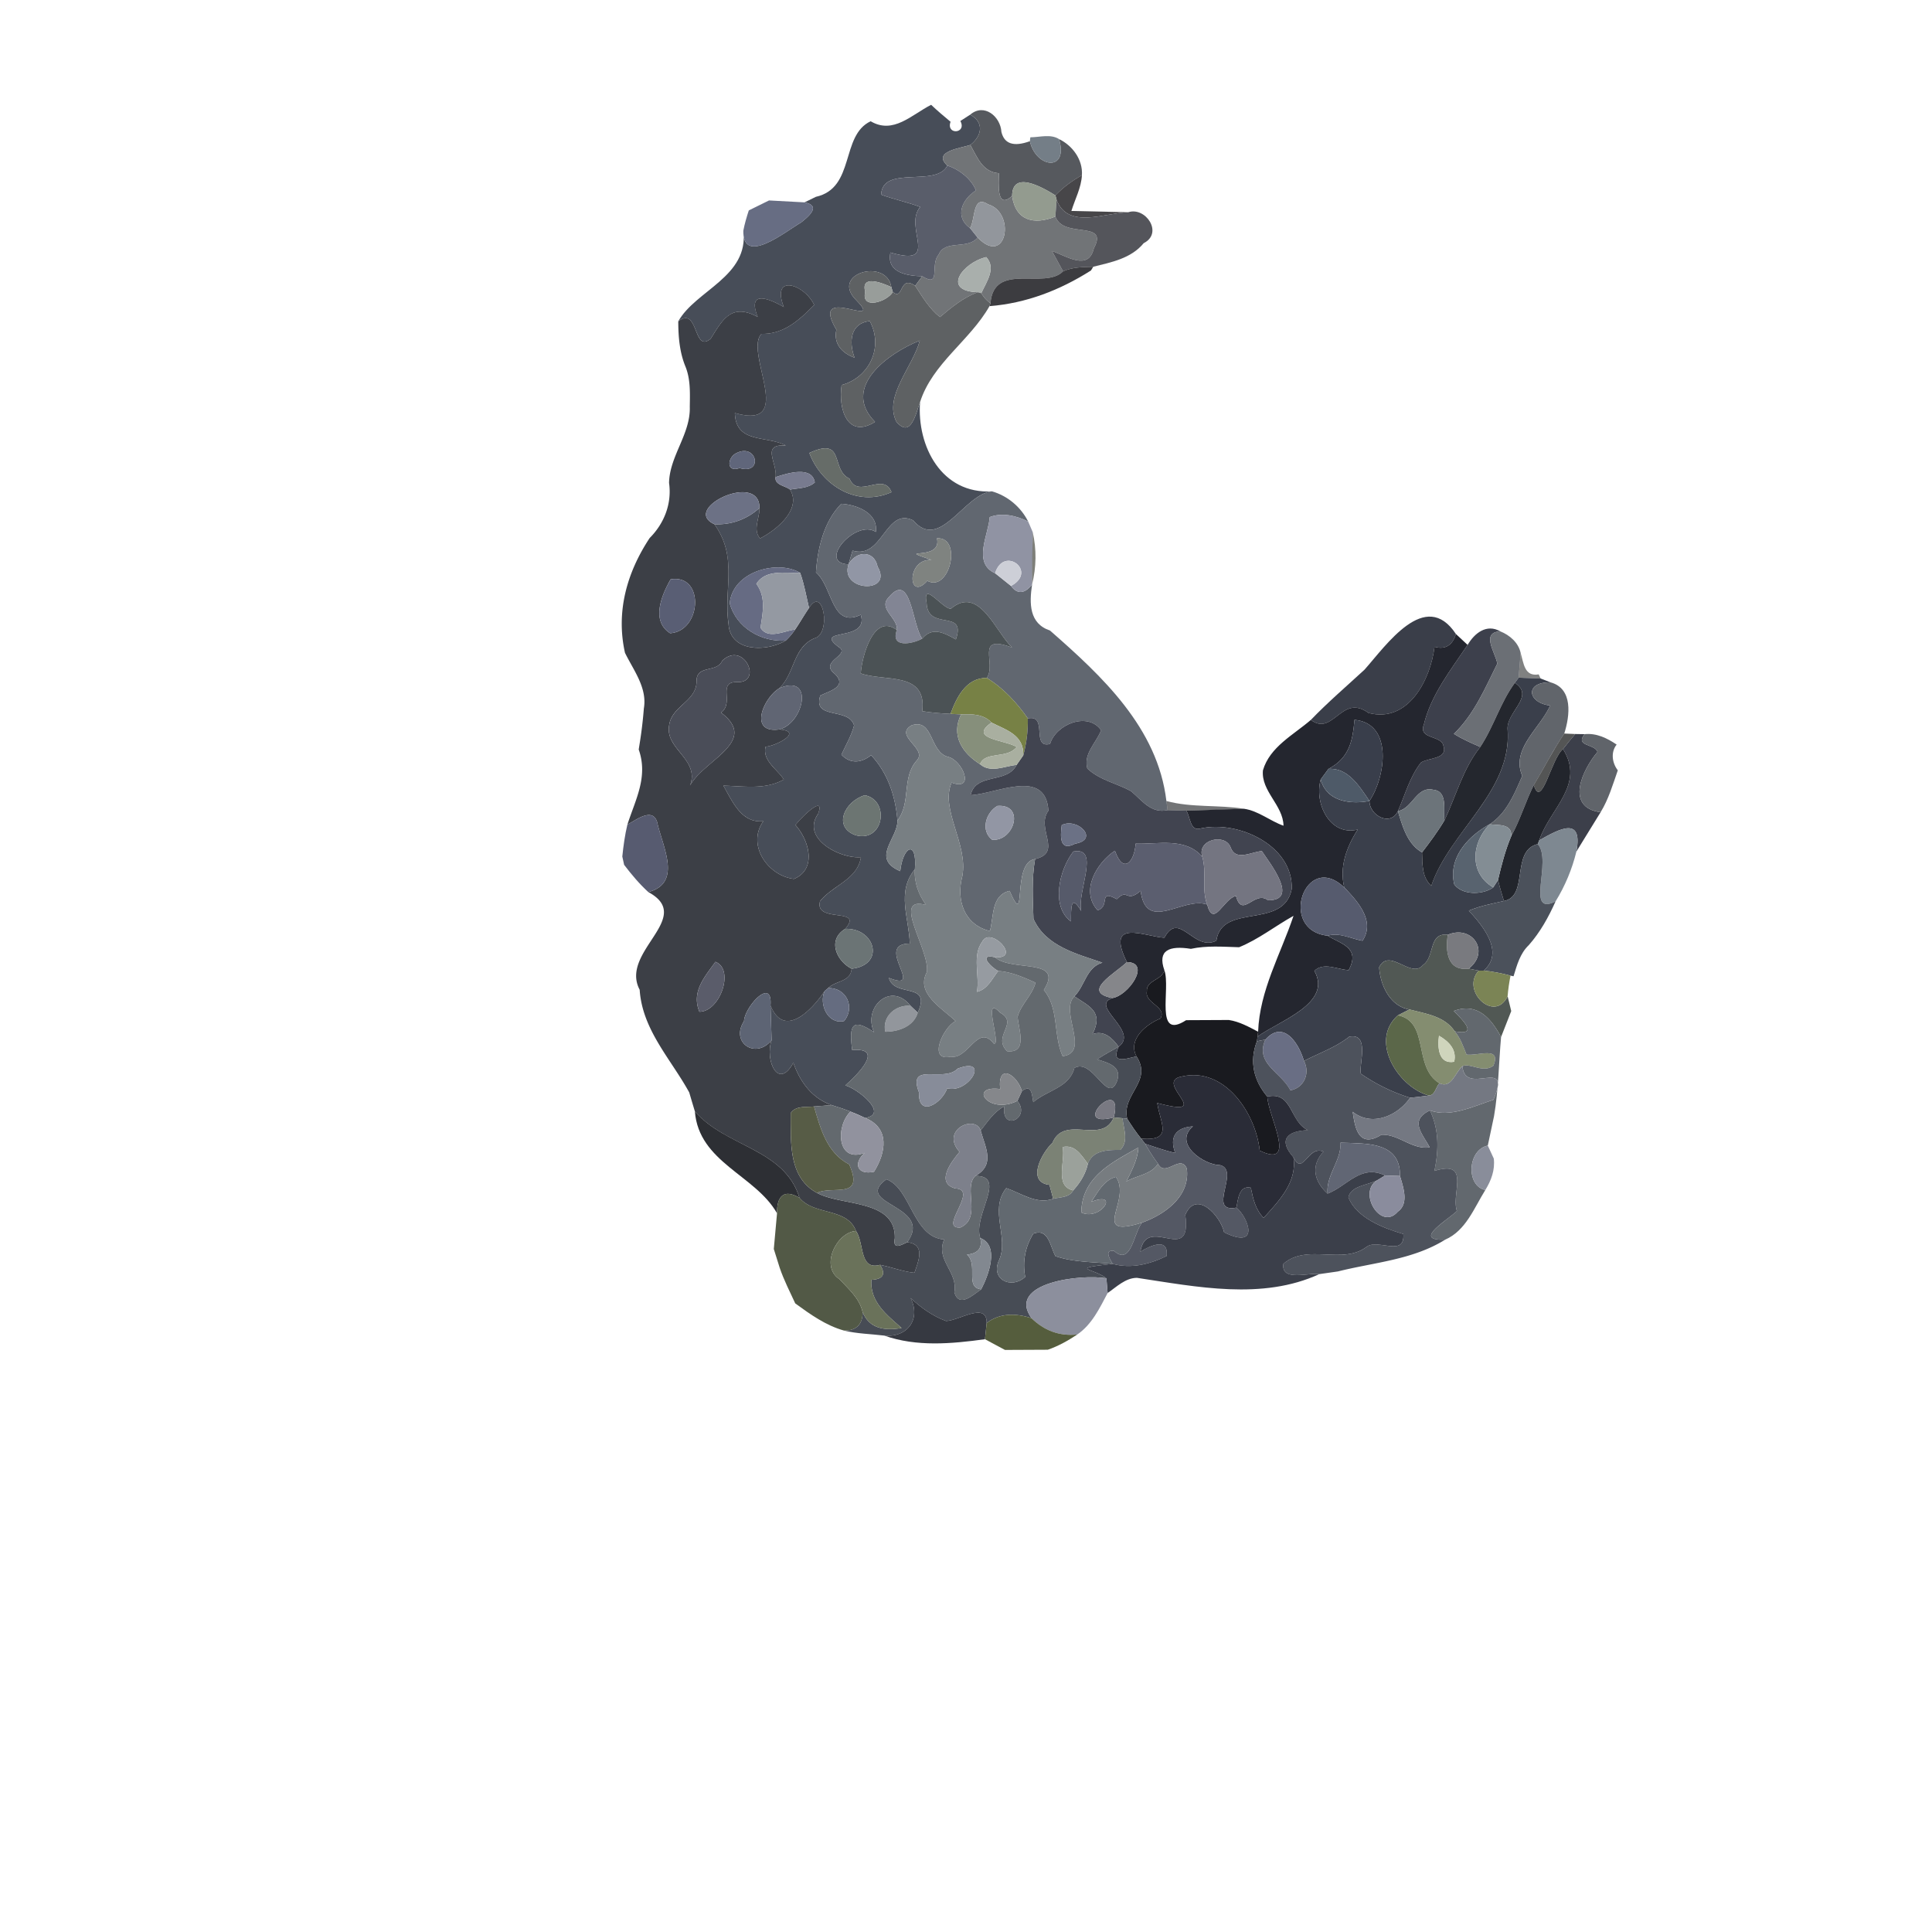 <svg xmlns="http://www.w3.org/2000/svg" width="512" height="512" viewBox="0 0 384 384" xmlns:v="https://vecta.io/nano"><path fill="#474d58" d="M173.05 24.1c4.49 2.65 8.11-1.27 12.02-3.27 1.24 1.18 2.54 2.28 3.86 3.37-.95 2.69 3.3 2.38 1.95-.15l1.95-1.26c2.87 1.52 2.31 4.27.03 6.02-1.98.66-7.6 1.28-4.57 4.1-2.18 4.42-12.9-.19-13.16 5.78 2.55.94 5.23 1.48 7.77 2.44-3.44 4.05 4.23 12.07-5.92 9.06-.84 4.06 3.41 4.63 6.32 4.72l-1.4 1.89c-3.27-2.26-2.23 3.06-4.45 1.24l-.29-.98c-.95-5.91-12.39-2.66-6.9 2.68 5.74 5.91-9.57-3.64-4.02 5.8-.62 2.77 1.1 4.65 3.61 5.55-1.13-3.03-.93-6.86 3.03-7.27 2.8 5.27-.16 11.23-5.6 12.71-.72 4.79 1.18 10.76 6.64 7.32-6.81-6.87 2.67-13.7 8.9-16.16-1.37 5.2-7.22 11.08-4.65 16.14 2.9 3.39 3.87-1.7 4.7-3.92-.66 8.78 4.29 18.34 14.3 17.75-5.51.47-10.35 12.07-15.67 5.77-5.5-2.7-6.06 7.83-12.05 6.01l-.8 2.73c-6.37-.24 1.52-9.12 5.43-6.44.5-3.78-3.78-5.41-6.86-5.6-3.46 3.45-4.74 8.93-5.04 13.63 3.38 2.91 3.03 11.21 8.91 8.43 1.75 5.63-10.12 2.36-4.06 6.65 1.5 1.55-4.29 2.73-1.03 5.16 2.44 2.48-1.13 3.35-2.96 4.24-1.59 4.91 5.6 2.25 6.72 5.93-.53 2.06-1.65 3.9-2.52 5.83 1.81 1.9 3.97 1.63 5.9.1 3.36 3.58 4.84 8.2 5.24 12.99.07 3.59-5.38 7.53.55 10.06.53-4.99 3.39-6.36 2.91-.38-3.7 4.54-1.16 9.66-1.01 14.77-7.27.05 3.35 9.79-4.16 6.82 1.09 4.03 8.59.68 5.74 6.92l-1.43-1.36c-3.85-4.94-9.57.25-7.25 5.25-4.51-3.07-4.98-1.2-4.35 3.54 6.57-.58 1 4.94-1.36 7.02 2.43.65 8.75 5.69 3.95 6.47-.96-.47-1.94-.89-2.93-1.27-1.23-.49-2.48-.89-3.74-1.28-3.92-1.37-6.29-4.62-7.62-8.43-3.05 5.64-5.69-.65-4.32-4.47l-.22-6.91c2.72 6.77 8.34.8 10.77-2.87-1.2 2.61.64 6.74 3.87 5.96 2.26-2.73.43-6.67-3.18-6.54 1.52-1.52 4.49-1.2 4.67-3.85 6.75-.74 4.67-8.15-1.27-7.92 3.81-4.42-6.19-1.02-5.01-5.49 2.46-3.15 7.44-4.28 8.13-8.76-4.08.37-12-3.69-8.5-8.63 1.46-4.07-3.49.85-4.52 2.24 2.7 2.99 4.34 8.75-.28 10.71-5.2-.59-9.46-6.75-6.1-11.47-4.34.43-6.11-3.86-7.94-7.06 4.01.07 8.33.88 12.01-1.23-1.31-2.07-4.3-3.74-3.63-6.51 2.16-.17 7.61-3.06 2.74-3.44 4.94-1.29 6.94-11.21-.03-8.17 3.12-2.91 2.7-8.09 6.99-9.94 3.44-.8 1.79-10.66-1.06-6.04-.55-2.34-.95-4.71-1.76-6.97-4.39-2.65-13.44-.35-14 6.06 1.3 4.84 6.27 7.72 11.13 7.4-3.75 2.23-10.92 2.36-11.36-3.18-1.03-7.14 1.93-13.32-2.82-19.95 3.34.18 6.49-.98 8.96-3.22.06 2-1.39 4.31.12 6.04 3.26-1.65 8.32-5.8 5.96-9.7 1.67-.32 3.57-.22 4.92-1.42-.53-3.32-5.31-1.89-7.79-1.06.35-2.88-2.99-6.63 2.04-6.27-3.83-2.07-9.94-.3-10.14-6.47 12.36 3.53 1.76-12.08 5.29-15.73 4.5.09 7.51-2.77 10.48-5.74-1.92-4.17-8.63-6.3-6.04.4-3.24-1.87-7.25-3.28-5.2 1.97-5.32-2.9-7.07.75-9.33 4.32-3.54 3.01-2.34-6.57-6.45-3.44 3.46-6.19 14.06-8.86 12.94-18.06-.19 7.2 8.52.1 11.47-1.59 1.58-1.26 4.04-3.33.69-4l2.25-1.1c7.88-1.75 4.85-12.19 10.89-15.02m-12.19 65.93c2.41 6.42 9.48 10.87 16.33 7.79-1.59-4.16-6.64 1.48-8.34-2.68-3.85-1.77-.75-8.45-7.99-5.11m11.03 68.03c-4.02 1.2-6.42 6.3-1.83 7.95 5.62 1.53 6.87-6.95 1.83-7.95z"/><path fill="#56595e" d="M192.83 22.79c2.76-2.36 6.03.35 6.21 3.44.57 2.38 2.45 2.99 5.65 1.84 1.22 5.37 7.75 6.16 5.8-.43 2.69 1.3 4.75 4.1 4.55 7.17-1.92 1.12-3.74 2.4-5.26 4.03-2.77-1.73-8.58-4.98-8.61.1-3.16 2.86-2.66-2.44-2.63-4.51-3.24-.2-4.3-3.17-5.68-5.62 2.28-1.75 2.84-4.5-.03-6.02z"/><path fill="#6f7982" opacity=".96" d="M204.79 27.29c1.87-.01 3.99-.71 5.7.35 1.95 6.59-4.58 5.8-5.8.43l.1-.78z"/><path fill="#717477" d="M188.29 32.91c-3.03-2.82 2.59-3.44 4.57-4.1 1.38 2.45 2.44 5.42 5.68 5.62-.03 2.07-.53 7.37 2.63 4.51.66 4.93 4.39 5.83 8.59 4.1 1.61 4.51 10.71.61 7.65 6.32-1.05 4.6-5.53 1.48-8.32.53l2.2 4.04c-3.63 3.74-13.76-2.01-14.43 6.36-.75-.55-1.36-1.23-1.82-2.02.99-2.2 3.04-4.95.98-7.17-4.67 1.1-8.96 6.77-1.69 6.98-2.86 1.05-5.21 3.01-7.51 4.94-2.1-1.66-3.48-4-4.92-6.22l1.4-1.89c3.85 2.38 1.49-2.32 3.25-4.27 1.25-3.11 5.75-.93 7.76-3.43 5.73 5.93 7.68-4.95 2.06-6.6-3.1-2.01-2.48 2.94-3.56 4.73-3.17-2.26-1.59-5.76 1.17-7.48-.89-2.28-3.33-4.2-5.69-4.95z"/><path fill="#595d6a" d="M188.29 32.91c2.36.75 4.8 2.67 5.69 4.95-2.76 1.72-4.34 5.22-1.17 7.48l1.5 1.87c-2.01 2.5-6.51.32-7.76 3.43-1.76 1.95.6 6.65-3.25 4.27-2.91-.09-7.16-.66-6.32-4.72 10.15 3.01 2.48-5.01 5.92-9.06-2.54-.96-5.22-1.5-7.77-2.44.26-5.97 10.98-1.36 13.16-5.78z"/><path fill="#333236" opacity=".9" d="M209.78 38.84c1.52-1.63 3.34-2.91 5.26-4.03-.13 2.52-1.37 4.75-2.09 7.12l11.31.25c-4.69.12-11.98 3.47-14.25-2.43l-.23-.91z"/><path fill="#939b8f" d="M201.17 38.94c.03-5.08 5.84-1.83 8.61-.1l.23.91-.25 3.29c-4.2 1.73-7.93.83-8.59-4.1z"/><path fill="#646a81" opacity=".98" d="M148.83 41.82l4.02-1.98 7.06.38c3.35.67.89 2.74-.69 4-2.95 1.69-11.66 8.79-11.47 1.59.26-1.35.65-2.68 1.08-3.99z"/><path d="M192.81 45.34c1.08-1.79.46-6.74 3.56-4.73 5.62 1.65 3.67 12.53-2.06 6.6l-1.5-1.87zm-16.86 159.73c-.66-3.05 2.1-5.43 5.03-5.15l1.43 1.36c-.8 2.75-3.86 3.8-6.46 3.79z" fill="#92969c"/><path fill="#515258" opacity=".98" d="M210.01 39.75c2.27 5.9 9.56 2.55 14.25 2.43 3.47-1.12 7 4.16 3.06 6.15-2.5 3.05-6.43 3.79-10.03 4.69-2.03.06-4.12.05-6 .91l-2.2-4.04c2.79.95 7.27 4.07 8.32-.53 3.06-5.71-6.04-1.81-7.65-6.32l.25-3.29z"/><path fill="#a9afac" d="M194.33 58.08c-7.27-.21-2.98-5.88 1.69-6.98 2.06 2.22.01 4.97-.98 7.17l-.71-.19z"/><path fill="#2f2f33" opacity=".93" d="M211.29 53.93c1.88-.86 3.97-.85 6-.91l-.45.74c-6.18 3.92-12.85 6.51-20.17 7.09l.19-.56c.67-8.37 10.8-2.62 14.43-6.36z"/><path fill="#5e6163" d="M170.26 59.74c-5.49-5.34 5.95-8.59 6.9-2.68-1.73-.79-6.14-2.58-5.19.94-.91 3.65 4.34 2.01 5.48.04 2.22 1.82 1.18-3.5 4.45-1.24 1.44 2.22 2.82 4.56 4.92 6.22 2.3-1.93 4.65-3.89 7.51-4.94l.71.19c.46.79 1.07 1.47 1.82 2.02l-.19.56c-3.91 6.88-11.34 11.37-13.8 19.06-.83 2.22-1.8 7.31-4.7 3.92-2.57-5.06 3.28-10.94 4.65-16.14-6.23 2.46-15.71 9.29-8.9 16.16-5.46 3.44-7.36-2.53-6.64-7.32 5.44-1.48 8.4-7.44 5.6-12.71-3.96.41-4.16 4.24-3.03 7.27-2.51-.9-4.23-2.78-3.61-5.55-5.55-9.44 9.76.11 4.02-5.8z"/><path fill="#3c3f46" d="M155.79 61.02c-2.59-6.7 4.12-4.57 6.04-.4-2.97 2.97-5.98 5.83-10.48 5.74-3.53 3.65 7.07 19.26-5.29 15.73.2 6.17 6.31 4.4 10.14 6.47-5.03-.36-1.69 3.39-2.04 6.27-.27 1.57 1.95 1.72 2.87 2.48 2.36 3.9-2.7 8.05-5.96 9.7-1.51-1.73-.06-4.04-.12-6.04.09-7.35-15.7.11-8.96 3.22 4.75 6.63 1.79 12.81 2.82 19.95.44 5.54 7.61 5.41 11.36 3.18a12.66 12.66 0 0 0 1.87-2.2c.97-1.4 1.79-2.89 2.76-4.29 2.85-4.62 4.5 5.24 1.06 6.04-4.29 1.85-3.87 7.03-6.99 9.94-3.16 1.93-6.15 9.02.03 8.17 4.87.38-.58 3.27-2.74 3.44-.67 2.77 2.32 4.44 3.63 6.51-3.68 2.11-8 1.3-12.01 1.23 1.83 3.2 3.6 7.49 7.94 7.06-3.36 4.72.9 10.88 6.1 11.47 4.62-1.96 2.98-7.72.28-10.71 1.03-1.39 5.98-6.31 4.52-2.24-3.5 4.94 4.42 9 8.5 8.63-.69 4.48-5.67 5.61-8.13 8.76-1.18 4.47 8.82 1.07 5.01 5.49-3.59 2.14-1.8 6.35 1.27 7.92-.18 2.65-3.15 2.33-4.67 3.85l-.69.58c-2.43 3.67-8.05 9.64-10.77 2.87.45-5.85-5.14.26-5.26 3.12-2.78 4.27 2.33 7.66 5.48 3.79-1.37 3.82 1.27 10.11 4.32 4.47 1.33 3.81 3.7 7.06 7.62 8.43l-3.5.27c-1.6.22-3.59-.23-4.64 1.32.05 5.62-.54 12.79 5.24 15.86 4.77 2.65 15.69 1.21 15.45 9.04-.42 2.29 1.14 1.39 2.47.76 3.65.43 2.27 3.63 1.44 6.07-2.34-.22-4.54-1.13-6.85-1.57-4.17 1.16-3.1-4.36-4.78-6.73-1.7-4.67-8.34-3.06-11.22-6.59-3.03-9.84-14.68-10.07-20.8-17.19l-.62-2.06-.5-1.7c-3.62-6.61-9.33-12.43-9.85-20.41-4.04-7.61 11.07-14.35 1.71-19.42 6.86-1.79 2.79-9.09 1.75-13.95-.97-2.94-4.21-.33-5.9.54 1.61-5.01 4.16-9.47 2.25-14.92l.13-.83a85.99 85.99 0 0 0 .89-7.32c.71-4.12-2.05-7.58-3.75-11.07-1.84-8.22.42-16.03 4.91-22.82 2.87-2.87 4.44-6.81 3.85-10.95.1-5.35 4.3-9.72 4.12-15.13.04-2.73.17-5.53-.9-8.09-1.14-2.82-1.38-5.87-1.39-8.89 4.11-3.13 2.91 6.45 6.45 3.44 2.26-3.57 4.01-7.22 9.33-4.32-2.05-5.25 1.96-3.84 5.2-1.97m-9.58 29.12c-1.69.99-1.81 3.82.78 2.89 4.81 1.4 3.46-5.19-.78-2.89m-12.92 25.01c-1.81 3.18-3.93 8.25-.1 10.71 6.31-.41 6.88-11.84.1-10.71m10.27 16.16c-1.06 2.5-5.11.75-5.11 4.03.04 4.06-4.86 4.89-5.44 8.74-.95 4.83 6.13 6.78 4.14 12.06 2.75-5.11 13.81-8.74 6.16-14.5 2.74-1.96-.92-6.23 3.34-6.08 4.96.11 1.2-8.25-3.09-4.25m-1.37 59.86c-2.03 2.9-4.84 5.87-3.18 9.92 4.1.02 7.06-8.43 3.18-9.92z"/><path fill="#989d9a" d="M171.97 58c-.95-3.52 3.46-1.73 5.19-.94l.29.98c-1.14 1.97-6.39 3.61-5.48-.04z"/><path fill="#60667b" d="M146.21 90.14c4.24-2.3 5.59 4.29.78 2.89-2.59.93-2.47-1.9-.78-2.89z"/><path fill="#666c68" d="M160.86 90.03c7.24-3.34 4.14 3.34 7.99 5.11 1.7 4.16 6.75-1.48 8.34 2.68-6.85 3.08-13.92-1.37-16.33-7.79z"/><path fill="#787b8f" d="M154.16 94.83c2.48-.83 7.26-2.26 7.79 1.06-1.35 1.2-3.25 1.1-4.92 1.42-.92-.76-3.14-.91-2.87-2.48z"/><path fill="#6c7185" d="M141.99 104.19c-6.74-3.11 9.05-10.57 8.96-3.22-2.47 2.24-5.62 3.4-8.96 3.22z"/><path fill="#616770" d="M181.5 103.43c5.32 6.3 10.16-5.3 15.67-5.77 3.11.9 5.73 3.11 7.19 6-2.31-1.16-5.21-1.84-7.65-.88-.2 3.38-3.48 9.12 1.07 11.15l3.16 2.53c1.38 1.87 2.91 1.4 4.2-.31-.58 3.81-.58 7.79 3.55 9.17 10.34 9.06 21.41 19.33 23.14 33.89l.24 1.81c-3.3.74-5.1-1.95-7.28-3.78-2.85-1.56-6.25-2.18-8.68-4.5-.82-2.93 1.78-5.09 2.75-7.6-2.68-3.77-8.99-1.17-10.15 2.72-3.86 1.02-.31-5.95-4.42-5.06-2.21-3.16-4.86-6.05-8.17-8.06 2.06-2.78-2.53-8.86 5.05-6.03-3.33-3.18-6.59-12.47-12.19-7.71-1.7-.01-5.69-5.78-4.81-1.16.21 5.74 7.97 1.05 5.82 7.25-2.31-1.28-4.67-2.61-6.7-.15-2.04-2.81-2.19-13.53-6.63-8.24-2.25 2.29 1.9 4.15 1.6 6.52-4.61-3.47-6.94 5.24-7.18 8.62 4.64 1.71 13.21-.5 12.22 7.51 1.86.3 3.74.45 5.62.54l2.1.09c-2.04 4.18.18 7.65 3.77 9.91 2.09 1.83 4.88.37 7.27.14-1.91 3.84-8.12 1.46-9.15 6.02 5.15-.26 14.91-5.5 15.47 3.07-2.6 3.59 2.95 8.3-2.65 9.63-4.8.6-1.45 14.54-5.07 6.32-3.67.86-3.11 5.13-3.91 7.98-5.1-1.24-6.74-6.11-5.48-10.92 1.2-6.36-4.46-13.26-2.13-18.59 4.77 1.8 2.16-4.42-.68-5.1-3.73-.91-2.87-7.66-7.22-6.3-3.77 2.11 3.25 4.63.96 7.03-3.03 3.42-1.06 8.29-3.82 11.92-.4-4.79-1.88-9.41-5.24-12.99-1.93 1.53-4.09 1.8-5.9-.1.87-1.93 1.99-3.77 2.52-5.83-1.12-3.68-8.31-1.02-6.72-5.93 1.83-.89 5.4-1.76 2.96-4.24-3.26-2.43 2.53-3.61 1.03-5.16-6.06-4.29 5.81-1.02 4.06-6.65-5.88 2.78-5.53-5.52-8.91-8.43.3-4.7 1.58-10.18 5.04-13.63 3.08.19 7.36 1.82 6.86 5.6-3.91-2.68-11.8 6.2-5.43 6.44-1.82 5.42 8.96 5.94 5.78.46-.69-3.37-4.29-3.16-5.78-.46l.8-2.73c5.99 1.82 6.55-8.71 12.05-6.01m4.73 3.56c1.1 4.78-8.88 1.65-1.07 4.3-5.11-.3-4.69 8.48-.85 4.15 4.4 2.42 7.07-8.74 1.92-8.45m12.02 53.19c-2.33 1.32-3.4 4.94-1.04 6.74 4.37.34 6.59-7.15 1.04-6.74z"/><path fill="#9093a3" d="M196.71 102.78c2.44-.96 5.34-.28 7.65.88l.91 2.12-.13 10.37c-1.29 1.71-2.82 2.18-4.2.31 5.4-2.87-1.42-8.12-3.16-2.53-4.55-2.03-1.27-7.77-1.07-11.15z"/><path fill="#5d5e56" opacity=".79" d="M205.27 105.78c.77 3.46.72 6.92-.13 10.37-.03-3.46.06-6.92.13-10.37z"/><path fill="#7f8380" d="M186.23 106.99c5.15-.29 2.48 10.87-1.92 8.45-3.84 4.33-4.26-4.45.85-4.15-7.81-2.65 2.17.48 1.07-4.3z"/><path fill="#9196a5" d="M168.65 112.17c1.49-2.7 5.09-2.91 5.78.46 3.18 5.48-7.6 4.96-5.78-.46z"/><path fill="#cdcfd7" d="M197.78 113.93c1.74-5.59 8.56-.34 3.16 2.53l-3.16-2.53z"/><path fill="#666b83" d="M145.04 119.92c.56-6.41 9.61-8.71 14-6.06-3.1.1-6.81-.75-8.71 2.19 1.97 2.64 1.27 5.72.83 8.72 1.51 2.4 4.68.62 6.88.35a12.66 12.66 0 0 1-1.87 2.2c-4.86.32-9.83-2.56-11.13-7.4z"/><path fill="#9499a2" d="M150.33 116.05c1.9-2.94 5.61-2.09 8.71-2.19.81 2.26 1.21 4.63 1.76 6.97l-2.76 4.29c-2.2.27-5.37 2.05-6.88-.35.44-3 1.14-6.08-.83-8.72z"/><path fill="#595e74" d="M133.29 115.15c6.78-1.13 6.21 10.3-.1 10.71-3.83-2.46-1.71-7.53.1-10.71z"/><path fill="#828594" d="M176.66 118.7c4.44-5.29 4.59 5.43 6.63 8.24-1.96 1.08-6.38 1.93-5.03-1.72.3-2.37-3.85-4.23-1.6-6.52z"/><path fill="#4b5255" d="M184.17 119.84c-.88-4.62 3.11 1.15 4.81 1.16 5.6-4.76 8.86 4.53 12.19 7.71-7.58-2.83-2.99 3.25-5.05 6.03-4.1-.02-5.99 3.86-7.2 7.15-1.88-.09-3.76-.24-5.62-.54.99-8.01-7.58-5.8-12.22-7.51.24-3.38 2.57-12.09 7.18-8.62-1.35 3.65 3.07 2.8 5.03 1.72 2.03-2.46 4.39-1.13 6.7.15 2.15-6.2-5.61-1.51-5.82-7.25z"/><path fill="#353944" opacity=".97" d="M271.21 133.1c4.31-4.84 12.1-16.24 18.16-7.09-.62 2.16-2.06 3.19-4.25 2.54-.77 6.46-5.17 15.25-13.12 13.15-5.38-3.94-6.97 4.74-11.46 1.39 3.38-3.51 7.09-6.69 10.67-9.99z"/><path fill="#3d404c" d="M291.7 128.18c1.36-2.32 3.76-4.26 6.5-2.69-3.95.2-.97 4.21-.6 6.41-2.47 4.97-4.58 10.02-8.63 13.97 1.66 1.02 3.45 1.82 5.25 2.59-3.44 4.31-4.8 9.7-7.12 14.59-.24-2.02.69-5.79-2.19-6.07-3.39-.81-4.09 3.69-7.07 4.25 1.44-3.25 2.36-6.84 4.59-9.67 1.53-.99 5.38-.66 4.46-3.32-.35-2.14-5.02-1.25-3.89-4.22 1.42-5.91 5.36-10.87 8.7-15.84z"/><path fill="#24262f" d="M289.37 126.01l2.33 2.17c-3.34 4.97-7.28 9.93-8.7 15.84-1.13 2.97 3.54 2.08 3.89 4.22.92 2.66-2.93 2.33-4.46 3.32-2.23 2.83-3.15 6.42-4.59 9.67-1.48 3.11-5.67.85-5.65-2.04 3.16-4.64 4.81-15.39-2.97-16.12-.37 4.04-.93 7.53-5.18 9.76l-1.54 2.09c-1.34 4.74 1.82 11.34 7.36 9.96-2.3 3.64-3.65 7.41-2.68 11.51-7.73-7.42-13.25 8.49-3.31 9.59 2.43 1.55 6.66 2.29 4.19 6.84-2.25-.1-4.9-1.65-6.82.14 3.67 6.5-7.07 9.95-11.29 13.08l.11-.97c.3-8.23 4.48-15.41 7.04-23.04-3.64 2.02-6.95 4.67-10.82 6.24-3.23-.09-6.43-.36-9.58.32-4.29-.68-6.68.26-5.27 4.25-.49 2.03-3.64 1.95-3.48 4.2-.45 2.42 3.99 2.99 2.71 5.39-2.83 1.14-6.56 4.15-4.78 7.53-2.29.56-5.12 1.54-3.54-1.91 4.19-3.12-5.91-8.1-1.24-9.68 3.14-.44 7.8-7.06 2.88-7.15-4.43-8.91 3.8-5 7.45-4.84 2.94-5.55 5.85 2.86 10.33.59 1.12-7.64 13.37-2.09 14.98-10.28.3-8.61-10.56-13.66-18.04-12.04-2.19.71-2.08-2.24-2.91-3.52l11.46-.38c2.88.41 5.16 2.42 7.86 3.37-.08-4.11-4.49-6.85-4.09-11.01 1.36-4.66 6.06-7.03 9.52-10.02 4.49 3.35 6.08-5.33 11.46-1.39 7.95 2.1 12.35-6.69 13.12-13.15 2.19.65 3.63-.38 4.25-2.54z"/><path fill="#6b6f75" d="M297.6 131.9c-.37-2.2-3.35-6.21.6-6.41 1.86.74 3.61 2.24 4.04 4.29l-.4 4.92-.75 1.02c-2.88 3.9-4.19 8.72-6.87 12.74-1.8-.77-3.59-1.57-5.25-2.59 4.05-3.95 6.16-9 8.63-13.97z"/><path fill="#2c2e2d" opacity=".6" d="M302.24 129.78c.62 2.04.73 4.75 3.59 4.26l.38.82-4.37-.16.4-4.92z"/><path fill="#4a4d58" d="M143.56 131.31c4.29-4 8.05 4.36 3.09 4.25-4.26-.15-.6 4.12-3.34 6.08 7.65 5.76-3.41 9.39-6.16 14.5 1.99-5.28-5.09-7.23-4.14-12.06.58-3.85 5.48-4.68 5.44-8.74 0-3.28 4.05-1.53 5.11-4.03z"/><path fill="#778145" d="M188.92 141.89c1.21-3.29 3.1-7.17 7.2-7.15 3.31 2.01 5.96 4.9 8.17 8.06.04 2.5-.26 4.94-.9 7.32.15-4.06-3.43-5.04-6.32-6.5-1.58-1.71-3.9-1.7-6.05-1.64l-2.1-.09z"/><path fill="#3a3f4b" d="M301.09 135.72l.75-1.02 4.37.16 1.97.76c-5.13-.09-4.65 4.05-.08 4.61-1.96 4.5-7.84 8.61-5.54 13.98-1.52 3.51-3.12 7.45-6.48 9.62-4.23 2.32-8.31 6.65-7.03 11.95 1.68 2.26 5.82 2.03 7.74.6l.95-1.47c.34 1.4.75 2.79 1.18 4.17-2.35.55-4.75.97-6.98 1.93 2.82 3.02 7.14 8.28 2.95 11.91h-.98l-2-.39c4.39-3.41.64-8.8-4.15-6.73-3.9-.5-2.51 4.37-4.94 6.02-2.31 2.82-6.71-3.57-8.7.43.18 3.46 2.15 7.78 6 8.39l-2.27 1.16c-5.74 5.06.02 14.25 6.14 15.95-1.24.17-2.48.32-3.72.44a35.65 35.65 0 0 1-9.78-4.77c-.47-1.72 1.88-8.2-2.33-7.36-2.7 2.13-5.96 3.24-8.99 4.82-1-3.46-4.04-8.28-7.65-4.26a85.02 85.02 0 0 0-1.7.35l.13-.93c4.22-3.13 14.96-6.58 11.29-13.08 1.92-1.79 4.57-.24 6.82-.14 2.47-4.55-1.76-5.29-4.19-6.84 2.42-.7 4.61.6 6.94 1 2.6-3.93-.99-7.85-3.63-10.59-.97-4.1.38-7.87 2.68-11.51-5.54 1.38-8.7-5.22-7.36-9.96 1.15 4.38 5.9 5.01 9.69 4.27-.02 2.89 4.17 5.15 5.65 2.04.94 3.03 1.85 6.5 4.8 8.19.06 2.31-.02 4.97 1.84 6.65 3.65-10.85 15.94-18.64 15.18-30.87-.48-3.62 5.59-6.75 1.43-9.48z"/><path fill="#606573" d="M154.87 136.81c6.97-3.04 4.97 6.88.03 8.17-6.18.85-3.19-6.24-.03-8.17z"/><path fill="#24272e" d="M294.22 148.46c2.68-4.02 3.99-8.84 6.87-12.74 4.16 2.73-1.91 5.86-1.43 9.48.76 12.23-11.53 20.02-15.18 30.87-1.86-1.68-1.78-4.34-1.84-6.65 1.58-2.05 3.13-4.14 4.46-6.37 2.32-4.89 3.68-10.28 7.12-14.59z"/><path fill="#5e6268" opacity=".98" d="M308.1 140.23c-4.57-.56-5.05-4.7.08-4.61 4.51 1.23 3.86 6.62 2.73 10.18-2.23 3.29-4.01 6.84-6.06 10.24-1.64 3.3-2.68 6.87-4.46 10.11.04-2.54-2.55-2.06-4.31-2.32 3.36-2.17 4.96-6.11 6.48-9.62-2.3-5.37 3.58-9.48 5.54-13.98z"/><path fill="#868f7b" d="M191.02 141.98c2.15-.06 4.47-.07 6.05 1.64-4.72 3.27 2.68 3.42 5.01 4.85-1.95 2.45-6.28.77-7.29 3.42-3.59-2.26-5.81-5.73-3.77-9.91z"/><path fill="#414450" d="M204.29 142.8c4.11-.89.56 6.08 4.42 5.06 1.16-3.89 7.47-6.49 10.15-2.72-.97 2.51-3.57 4.67-2.75 7.6 2.43 2.32 5.83 2.94 8.68 4.5 2.18 1.83 3.98 4.52 7.28 3.78l3.72.11c.83 1.28.72 4.23 2.91 3.52 7.48-1.62 18.34 3.43 18.04 12.04-1.61 8.19-13.86 2.64-14.98 10.28-4.48 2.27-7.39-6.14-10.33-.59-3.65-.16-11.88-4.07-7.45 4.84-2.21 2.18-9.26 5.93-2.88 7.15-4.67 1.58 5.43 6.56 1.24 9.68-1.3-1.77-2.88-3.32-5.2-2.5 2.26-4.46-.6-5.5-3.6-7.52 2.15-2.16 2.33-5.73 5.56-6.7-5.14-1.77-11.22-3.23-13.69-8.69-.13-3.96-.37-7.96.32-11.89 5.6-1.33.05-6.04 2.65-9.63-.56-8.57-10.32-3.33-15.47-3.07 1.03-4.56 7.24-2.18 9.15-6.02l1.33-1.91c.64-2.38.94-4.82.9-7.32m6.74 21.19c-.3 2.29-.47 5.34 2.67 3.7 4.87-.83.47-5.26-2.67-3.7m14.69 3.69c-.25 3.64-2.46 6.17-4.12 1.41-3.61 2.38-6.96 7.97-3.44 11.84 2.64-.82 0-4.28 3.81-2.22 2.28-2.31 1.77.89 4.74-1.65 1.1 8.49 8.4 1.06 13.22 2.72 1.29 4.83 3.25-1.17 5.73-1.71 1.24 4.64 3.65-1.2 6.36.86 6.33.09.33-7.42-1.22-9.77-2.08.15-5.23 2.11-6.22-.78-1.13-2.84-6.71-1.48-5.62 1.89-3.41-3.92-8.86-2.42-13.24-2.59m-12.38 1.57c-2.86 3.64-4.49 11.02-.47 13.89.01-2.73-.06-5.6 2.03-2.06-.87-3.85 3.89-12.88-1.56-11.83z"/><path fill="#393e4b" d="M269.22 143.07c7.78.73 6.13 11.48 2.97 16.12-1.95-2.82-4.21-6.66-8.15-6.36 4.25-2.23 4.81-5.72 5.18-9.76z"/><path fill="#787f83" d="M181.24 144.14c4.35-1.36 3.49 5.39 7.22 6.3 2.84.68 5.45 6.9.68 5.1-2.33 5.33 3.33 12.23 2.13 18.59-1.26 4.81.38 9.68 5.48 10.92.8-2.85.24-7.12 3.91-7.98 3.62 8.22.27-5.72 5.07-6.32-.69 3.93-.45 7.93-.32 11.89 2.47 5.46 8.55 6.92 13.69 8.69-3.23.97-3.41 4.54-5.56 6.7-3.06 3 3.31 11.17-2.33 11.9-1.91-4.26-.68-9.45-3.74-13.16 4.11-6.5-6.32-3.52-9.72-6.51 5.49.42-.94-6.31-2.53-3.09-2.04 2.77-.47 6.73-1.04 9.97 2.08-.49 3.02-2.61 4.22-4.16 2.63.19 5.04 1.27 7.42 2.33-.65 2.53-2.9 4.3-3.56 6.76.14 2.43 2.14 7.31-2.08 6.87-3.07-2.99 2.43-5.58-1.4-7.67-3.74-4.01.4 6.77-1.27 6.14-3.18-4.06-5.05 3.24-8.53 2.61-4.68 1.07-1.51-5.92.96-7.07-2.71-2.56-8.01-5.53-5.71-9.75.63-4.36-7.24-15.28-.18-13.33-1.48-2.1-2.39-4.48-2.21-7.1.48-5.98-2.38-4.61-2.91.38-5.93-2.53-.48-6.47-.55-10.06 2.76-3.63.79-8.5 3.82-11.92 2.29-2.4-4.73-4.92-.96-7.03z"/><path fill="#a9afa0" d="M202.08 148.47c-2.33-1.43-9.73-1.58-5.01-4.85 2.89 1.46 6.47 2.44 6.32 6.5l-1.33 1.91c-2.39.23-5.18 1.69-7.27-.14 1.01-2.65 5.34-.97 7.29-3.42z"/><path fill="#1b1c1d" opacity=".75" d="M304.85 156.04c2.05-3.4 3.83-6.95 6.06-10.24l2.18.09c-.83.98-1.65 1.97-2.43 2.99-2.32 1.81-4.26 12.18-5.81 7.16z"/><path fill="#3c3f4a" d="M313.09 145.89l1.86.03c-1.98 2.46 2.06 1.91 2.57 3.53-2.96 3.48-6.57 11.01.61 11.99l-4.81 7.81c1.33-7.1-3.35-4.51-7.39-2.23 2.17-6.39 9.18-11.05 4.73-18.14.78-1.02 1.6-2.01 2.43-2.99z"/><path fill="#5c6066" opacity=".97" d="M314.95 145.92c2.36-.25 4.47.79 6.37 2.07-1.21 1.51-.9 3.66.23 5.12-.99 2.83-1.84 5.76-3.42 8.33-7.18-.98-3.57-8.51-.61-11.99-.51-1.62-4.55-1.07-2.57-3.53z"/><path fill="#22252c" d="M304.85 156.04c1.55 5.02 3.49-5.35 5.81-7.16 4.45 7.09-2.56 11.75-4.73 18.14l-.29.74c-5.42 1.33-1.71 10.38-6.72 11.32-.43-1.38-.84-2.77-1.18-4.17.69-2.97 1.46-5.94 2.65-8.76 1.78-3.24 2.82-6.81 4.46-10.11z"/><path fill="#4e5a68" d="M264.04 152.83c3.94-.3 6.2 3.54 8.15 6.36-3.79.74-8.54.11-9.69-4.27l1.54-2.09z"/><path fill="#6c747a" d="M277.84 161.23c2.98-.56 3.68-5.06 7.07-4.25 2.88.28 1.95 4.05 2.19 6.07-1.33 2.23-2.88 4.32-4.46 6.37-2.95-1.69-3.86-5.16-4.8-8.19z"/><path fill="#6c7572" d="M171.89 158.06c5.04 1 3.79 9.48-1.83 7.95-4.59-1.65-2.19-6.75 1.83-7.95z"/><path fill="#17181b" opacity=".6" d="M231.83 159.21c5.03 1.35 10.3.72 15.42 1.54-3.82.19-7.65.3-11.46.38l-3.72-.11-.24-1.81z"/><path fill="#9296a4" d="M198.25 160.18c5.55-.41 3.33 7.08-1.04 6.74-2.36-1.8-1.29-5.42 1.04-6.74z"/><path fill="#575b70" d="M124.7 163.89c1.69-.87 4.93-3.48 5.9-.54 1.04 4.86 5.11 12.16-1.75 13.95-1.78-1.63-3.34-3.49-4.8-5.41l-.36-1.65c.22-2.14.51-4.26 1.01-6.35z"/><path fill="#6b7185" d="M211.03 163.99c3.14-1.56 7.54 2.87 2.67 3.7-3.14 1.64-2.97-1.41-2.67-3.7z"/><path fill="#58636f" d="M289.05 175.78c-1.28-5.3 2.8-9.63 7.03-11.95-3.59 3.64-4.16 9.69.71 12.55-1.92 1.43-6.06 1.66-7.74-.6z"/><path fill="#838d94" d="M296.08 163.83c1.76.26 4.35-.22 4.31 2.32-1.19 2.82-1.96 5.79-2.65 8.76l-.95 1.47c-4.87-2.86-4.3-8.91-.71-12.55z"/><path fill="#7c868f" opacity=".98" d="M305.93 167.02c4.04-2.28 8.72-4.87 7.39 2.23-.85 3.5-2.25 6.84-4.14 9.91-6.13 3.07-.56-8.05-3.54-11.4l.29-.74z"/><path fill="#5b5e6f" d="M225.72 167.68c4.38.17 9.83-1.33 13.24 2.59.93 3.12-.18 6.42.97 9.51-4.82-1.66-12.12 5.77-13.22-2.72-2.97 2.54-2.46-.66-4.74 1.65-3.81-2.06-1.17 1.4-3.81 2.22-3.52-3.87-.17-9.46 3.44-11.84 1.66 4.76 3.87 2.23 4.12-1.41z"/><path fill="#747581" d="M238.96 170.27c-1.09-3.37 4.49-4.73 5.62-1.89.99 2.89 4.14.93 6.22.78 1.55 2.35 7.55 9.86 1.22 9.77-2.71-2.06-5.12 3.78-6.36-.86-2.48.54-4.44 6.54-5.73 1.71-1.15-3.09-.04-6.39-.97-9.51z"/><path fill="#4b515b" d="M298.92 179.08c5.01-.94 1.3-9.99 6.72-11.32 2.98 3.35-2.59 14.47 3.54 11.4-1.39 3.12-3.05 6.12-5.32 8.69-1.73 1.64-2.36 3.98-3.03 6.19l-.6-.12c-1.75-.48-3.54-.82-5.34-1 4.19-3.63-.13-8.89-2.95-11.91 2.23-.96 4.63-1.38 6.98-1.93z"/><path fill="#565a6a" d="M213.34 169.25c5.45-1.05.69 7.98 1.56 11.83-2.09-3.54-2.02-.67-2.03 2.06-4.02-2.87-2.39-10.25.47-13.89z"/><path fill="#63696e" d="M180.83 187.54c-.15-5.11-2.69-10.23 1.01-14.77-.18 2.62.73 5 2.21 7.1-7.06-1.95.81 8.97.18 13.33-2.3 4.22 3 7.19 5.71 9.75-2.47 1.15-5.64 8.14-.96 7.07 3.48.63 5.35-6.67 8.53-2.61 1.67.63-2.47-10.15 1.27-6.14 3.83 2.09-1.67 4.68 1.4 7.67 4.22.44 2.22-4.44 2.08-6.87.66-2.46 2.91-4.23 3.56-6.76-2.38-1.06-4.79-2.14-7.42-2.33-1.47-.73-4.1-3.5-.65-2.72 3.4 2.99 13.83.01 9.72 6.51 3.06 3.71 1.83 8.9 3.74 13.16 5.64-.73-.73-8.9 2.33-11.9 3 2.02 5.86 3.06 3.6 7.52 2.32-.82 3.9.73 5.2 2.5-1.45.79-2.9 1.6-4.28 2.51 2.23.7 5.05 1.4 3.93 4.39-1.89 4.71-4.78-4.76-8.45-2.68-.99 3.9-5.43 4.44-8.17 6.79-.28-1.58-.32-3.65-2.25-2.2-1.04-3.38-4.87-5.63-4.33-.4-6.4-.85-2.43 5.23 3.43 2.35 2.76 3.46-3.24 6.23-2.61 1.09-2.04 1.04-3.32 3.06-4.7 4.8-1.04-3.24-8.11-.15-4.19 4.25-1.6 1.91-4.85 6.14-.85 7.26 4.86.16-3.58 8.14 1.04 7.76 4.29-1.96.46-7.83 2.93-10.24 6.49-.1-.57 7.92 1 12.34.49 2.11-.61 3.11-2.65 3.29 2.31 2-.49 6.54 2.83 6.9-1.61 1.1-4.39 3.79-5.34.59.81-4.01-3.83-6.44-2.01-10.49-6.25-.41-6.58-10.16-11.49-11.97-6.9 5.06 9.54 5.11 4.14 12.51-1.33.63-2.89 1.53-2.47-.76.24-7.83-10.68-6.39-15.45-9.04 2.99-1.54 9.53 1.46 6.39-5.66-4.43-2.29-5.72-7.09-6.99-11.52l3.5-.27c1.26.39 2.51.79 3.74 1.28-2.98 2.91-2.72 10.32 2.82 8.21-2.36 2.1-1.47 4.49 1.86 3.76 2.39-3.84 3.2-8.68-1.75-10.7 4.8-.78-1.52-5.82-3.95-6.47 2.36-2.08 7.93-7.6 1.36-7.02-.63-4.74-.16-6.61 4.35-3.54-2.32-5 3.4-10.19 7.25-5.25-2.93-.28-5.69 2.1-5.03 5.15 2.6.01 5.66-1.04 6.46-3.79 2.85-6.24-4.65-2.89-5.74-6.92 7.51 2.97-3.11-6.77 4.16-6.82m9.51 24.86c-2.76 2.91-10.07-1.52-7.68 4.73-.17 5.16 4.57 2.16 5.6-.82 4.32 1.16 8.65-6.41 2.08-3.91z"/><path fill="#565b6e" d="M263.87 185.98c-9.94-1.1-4.42-17.01 3.31-9.59 2.64 2.74 6.23 6.66 3.63 10.59-2.33-.4-4.52-1.7-6.94-1z"/><path fill="#6b7475" d="M169.27 192.54c-3.07-1.57-4.86-5.78-1.27-7.92 5.94-.23 8.02 7.18 1.27 7.92z"/><path fill="#797a7f" d="M287.76 185.8c4.79-2.07 8.54 3.32 4.15 6.73-4.27.53-4.65-3.5-4.15-6.73z"/><path fill="#969ba1" d="M195.22 187.17c1.59-3.22 8.02 3.51 2.53 3.09-3.45-.78-.82 1.99.65 2.72-1.2 1.55-2.14 3.67-4.22 4.16.57-3.24-1-7.2 1.04-9.97z"/><path fill="#515854" d="M282.82 191.82c2.43-1.65 1.04-6.52 4.94-6.02-.5 3.23-.12 7.26 4.15 6.73l2 .39c-3.66 3.99 3.18 10.51 5.74 5.08l.72 2.96-2.02 5.15c-1.9-3.51-4.62-6.97-9.41-5.17 1.8 1.8 5.02 4.96.21 4.06-2.05-3.05-5.75-3.5-9.03-4.36-3.85-.61-5.82-4.93-6-8.39 1.99-4 6.39 2.39 8.7-.43z"/><path fill="#5a5c6a" d="M142.19 191.17c3.88 1.49.92 9.94-3.18 9.92-1.66-4.05 1.15-7.02 3.18-9.92z"/><path fill="#85868a" d="M223.98 191.22c4.92.09.26 6.71-2.88 7.15-6.38-1.22.67-4.97 2.88-7.15z"/><path fill="#191a1f" d="M231.43 192.84c1.3 3.66-2.05 14.05 4.32 9.93l8.49-.04c2.1.32 3.97 1.36 5.82 2.34l-.11.97-.13.93c-1.56 4.02-.61 7.85 2.07 10.99.13 3.81 6.16 14.44-1.51 10.74-.79-7.47-6.99-16.67-15.41-14.75-6.05 1.04 7.05 8.51-4.96 5.28.59 4.08 3.29 7.57-3.19 7.09-1.02-1.26-1.93-2.61-2.79-3.98-1.13-4.88 5.12-7.37 1.85-12.38-1.78-3.38 1.95-6.39 4.78-7.53 1.28-2.4-3.16-2.97-2.71-5.39-.16-2.25 2.99-2.17 3.48-4.2z"/><path fill="#7b8455" d="M293.91 192.92h.98c1.8.18 3.59.52 5.34 1-.27 1.35-.47 2.71-.58 4.08-2.56 5.43-9.4-1.09-5.74-5.08z"/><path fill="#5d6474" d="M147.88 202.96c.12-2.86 5.71-8.97 5.26-3.12l.22 6.91c-3.15 3.87-8.26.48-5.48-3.79z"/><path fill="#656c80" d="M163.91 196.97l.69-.58c3.61-.13 5.44 3.81 3.18 6.54-3.23.78-5.07-3.35-3.87-5.96z"/><path fill="#848d70" d="M277.85 201.8l2.27-1.16c3.28.86 6.98 1.31 9.03 4.36 1.13 1.34 1.69 3 2.33 4.6 2.23.35 6.97-1.79 5.35 2.21-2.04 1.57-4.54-.6-6.17.1-1.46 1.28-2.14 4.5-4.57 3.4-5.32-3.26-1.89-12.2-8.24-13.51m8.16 4.06c-.31 2.22-.16 5.73 3.02 5.18.57-2.44-1.09-4.07-3.02-5.18z"/><path fill="#5f656b" opacity=".98" d="M288.94 200.94c4.79-1.8 7.51 1.66 9.41 5.17-.47 5.24-.5 10.53-1.4 15.73l-1.24 5.85c-4.06.87-4.37 8.04-.49 8.83-2.23 3.57-3.87 8.09-7.98 9.87-6.61.26.29-3.76 2.34-5.69-1.22-3.41 2.87-10.28-4.48-7.97.86-4.04.96-8.16-.89-12.03 3.92 1.46 8.4-.71 12.61-2.11 3.85-8.83-5.66-.48-6.16-6.68 1.63-.7 4.13 1.47 6.17-.1 1.62-4-3.12-1.86-5.35-2.21-.64-1.6-1.2-3.26-2.33-4.6 4.81.9 1.59-2.26-.21-4.06z"/><path fill="#5b6749" d="M283.99 217.75c-6.12-1.7-11.88-10.89-6.14-15.95 6.35 1.31 2.92 10.25 8.24 13.51-.72.76-.86 2.39-2.1 2.44z"/><path fill="#696e84" d="M251.52 206.62c3.61-4.02 6.65.8 7.65 4.26 1.27 2.39.04 5.36-2.7 5.83-1.79-3.58-7.13-5.34-4.95-10.09z"/><path fill="#4d525c" d="M259.17 210.88c3.03-1.58 6.29-2.69 8.99-4.82 4.21-.84 1.86 5.64 2.33 7.36a35.65 35.65 0 0 0 9.78 4.77c-2.52 3.64-7.63 5.82-11.41 2.79.41 2.71.98 7.51 5.7 4.56 3.44-.16 6.08 3.01 9.61 2.51-1.55-2.85-4.1-5.36.04-7.35 1.85 3.87 1.75 7.99.89 12.03 7.35-2.31 3.26 4.56 4.48 7.97-2.05 1.93-8.95 5.95-2.34 5.69-6.47 4.03-14.13 4.51-21.32 6.32l-3.69.53c-2.18-.33-7.65 1.54-7.14-2.05 4.79-4.13 11.78.34 16.63-3.44 2.3-1.51 7.54 2.12 7.21-2.48-4.12-1.22-9.22-3.19-10.92-7.25.42-2.35 3.9-2.45 5.75-3.45-4.01 2.35.69 10.19 4.06 6.26 2.26-1.6 1.1-4.81.44-7.09.1-6.89-6.68-6.41-11.82-6.63.15 3.64-2.9 6.42-2.57 10.13-2.71-2.47-3.4-5.51-.81-8.35-3.16-1.35-4.07 5-5.97 1.13-3.04-3.4-1.37-5.24 2.87-5.39-3.65-1.66-3.04-7.79-8.07-6.67-2.68-3.14-3.63-6.97-2.07-10.99l1.7-.35c-2.18 4.75 3.16 6.51 4.95 10.09 2.74-.47 3.97-3.44 2.7-5.83z"/><path fill="#cfd5bc" d="M286.01 205.86c1.93 1.11 3.59 2.74 3.02 5.18-3.18.55-3.33-2.96-3.02-5.18z"/><path fill="#474c55" d="M218.06 210.56c1.38-.91 2.83-1.72 4.28-2.51-1.58 3.45 1.25 2.47 3.54 1.91 3.27 5.01-2.98 7.5-1.85 12.38l-.92-.08-1.74-.16c2.2-8.87-9.29 2.41 0 0-2.33 5.54-9.8-.67-12.19 5.05-2.07 1.91-5.29 7.78-.59 8.36l.74 2.76c-3.32 1.19-6.32-1.1-9.34-2.12-3.46 4.43.61 9.77-1.41 14.31-1.78 3.74 2.32 5.91 5.19 3.34-.58-3.03 0-5.98 1.61-8.61 3.06-1.14 3.32 2.55 4.41 4.49 3.64 1.23 7.56 1.13 11.35 1.52-9.01 1-3.68.88-1.23 2.88-4.81-.9-19.96.81-14.89 7.92-3.05-.99-6.26-1.08-8.91.96.06-4.34-5.54-.45-8.07-.4-2.66-.97-4.98-2.65-7.05-4.56 2.09 4.14-.57 7.88-5.23 7.46-2.69-.33-5.39-.36-8.01-1 2.43.05 3.74-1.25 3.7-3.68 1.32 3.26 4.29 3.77 7.75 3.17-2.96-2.62-6.29-5.14-6.02-9.57 2.24-.1 3-1.05 1.73-2.98 2.31.44 4.51 1.35 6.85 1.57.83-2.44 2.21-5.64-1.44-6.07 5.4-7.4-11.04-7.45-4.14-12.51 4.91 1.81 5.24 11.56 11.49 11.97-1.82 4.05 2.82 6.48 2.01 10.49.95 3.2 3.73.51 5.34-.59 1.38-2.62 3.75-8.69-.18-10.19-1.57-4.42 5.49-12.44-1-12.34 4.04-2.24 2.01-5.63 1.07-9.03 1.38-1.74 2.66-3.76 4.7-4.8-.63 5.14 5.37 2.37 2.61-1.09l.9-1.95c1.93-1.45 1.97.62 2.25 2.2 2.74-2.35 7.18-2.89 8.17-6.79 3.67-2.08 6.56 7.39 8.45 2.68 1.12-2.99-1.7-3.69-3.93-4.39z"/><path fill="#878c99" d="M190.34 212.4c6.57-2.5 2.24 5.07-2.08 3.91-1.03 2.98-5.77 5.98-5.6.82-2.39-6.25 4.92-1.82 7.68-4.73z"/><path fill="#747882" d="M286.09 215.31c2.43 1.1 3.11-2.12 4.57-3.4.5 6.2 10.01-2.15 6.16 6.68-4.21 1.4-8.69 3.57-12.61 2.11-4.14 1.99-1.59 4.5-.04 7.35-3.53.5-6.17-2.67-9.61-2.51-4.72 2.95-5.29-1.85-5.7-4.56 3.78 3.03 8.89.85 11.41-2.79 1.24-.12 2.48-.27 3.72-.44 1.24-.05 1.38-1.68 2.1-2.44z"/><path fill="#85878b" d="M198.79 216.46c-.54-5.23 3.29-2.98 4.33.4l-.9 1.95c-5.86 2.88-9.83-3.2-3.43-2.35z"/><path fill="#2a2c37" d="M234.97 213.95c8.42-1.92 14.62 7.28 15.41 14.75 7.67 3.7 1.64-6.93 1.51-10.74 5.03-1.12 4.42 5.01 8.07 6.67-4.24.15-5.91 1.99-2.87 5.39.76 4.95-2.89 8.67-5.93 12.05-1.62-1.62-2.12-3.84-2.55-6-2.34-.54-2.56 2.36-2.86 3.96-6.01 1.13.8-7.34-3.2-8.44-3.3-.03-9.45-4.29-5.45-7.71-3.39.21-4.73 2.1-3.51 5.29-2.03-.47-3.99-1.18-5.97-1.82l-.8-1.03c6.48.48 3.78-3.01 3.19-7.09 12.01 3.23-1.09-4.24 4.96-5.28z"/><path fill="#797982" d="M221.37 222.1c2.2-8.87-9.29 2.41 0 0z"/><path fill="#575c46" d="M157.16 221.24c1.05-1.55 3.04-1.1 4.64-1.32 1.27 4.43 2.56 9.23 6.99 11.52 3.14 7.12-3.4 4.12-6.39 5.66-5.78-3.07-5.19-10.24-5.24-15.86z"/><path fill="#282a2f" opacity=".97" d="M138.11 220.89c6.12 7.12 17.77 7.35 20.8 17.19-3.15-1.87-4.52-.27-4.47 3.07-4.3-7.6-15.54-10.1-16.33-20.26z"/><path fill="#91929e" d="M169.04 220.93l2.93 1.27c4.95 2.02 4.14 6.86 1.75 10.7-3.33.73-4.22-1.66-1.86-3.76-5.54 2.11-5.8-5.3-2.82-8.21z"/><path fill="#7b8275" d="M221.37 222.1l1.74.16c.19 2.11 1.29 4.53-.44 6.3-2.68-.03-5.48.11-6.45 2.75-1.29-1.68-2.52-3.88-5.01-3.33.59 2.83-1.69 7.77 2.09 8.62-.77 1.47-2.58 1.31-3.97 1.67l-.74-2.76c-4.7-.58-1.48-6.45.59-8.36 2.39-5.72 9.86.49 12.19-5.05z"/><path fill="#626970" d="M223.11 222.26l.92.08c.86 1.37 1.77 2.72 2.79 3.98l.8 1.03a34.98 34.98 0 0 0 2.55 3.95c-1.34 2.14-4.23 2.33-6.3 3.52 1.08-2.15 2.23-4.31 2.4-6.75-5.11 2.91-11.27 5.81-11.35 12.92 3.83 1.79 7.77-4.4 1.96-2.11 1.31-1.89 2.51-4.34 4.91-4.96 3.28 4.59-5.44 12.41 5.22 9.08-1.7 2.03-2.16 8.67-5.56 5.64-2.05-.3-.88 1.53-.31 2.56-3.79-.39-7.71-.29-11.35-1.52-1.09-1.94-1.35-5.63-4.41-4.49-1.61 2.63-2.19 5.58-1.61 8.61-2.87 2.57-6.97.4-5.19-3.34 2.02-4.54-2.05-9.88 1.41-14.31 3.02 1.02 6.02 3.31 9.34 2.12 1.39-.36 3.2-.2 3.97-1.67 1.39-1.51 2.48-3.28 2.92-5.29.97-2.64 3.77-2.78 6.45-2.75 1.73-1.77.63-4.19.44-6.3z"/><path fill="#7d808b" d="M190.72 228.95c-3.92-4.4 3.15-7.49 4.19-4.25.94 3.4 2.97 6.79-1.07 9.03-2.47 2.41 1.36 8.28-2.93 10.24-4.62.38 3.82-7.6-1.04-7.76-4-1.12-.75-5.35.85-7.26z"/><path fill="#545864" d="M233.59 229.17c-1.22-3.19.12-5.08 3.51-5.29-4 3.42 2.15 7.68 5.45 7.71 4 1.1-2.81 9.57 3.2 8.44 2.31 1.9 4.83 8.48-2.45 4.9-.71-3.26-5.54-8.59-7.72-3.46 1.39 10.27-7.64-.29-8.93 7.31 1.88-1.11 5.68-2.98 5.21.87-3.37 1.63-7.01 2.57-10.72 1.55-.57-1.03-1.74-2.86.31-2.56 3.4 3.03 3.86-3.61 5.56-5.64 4.58-1.64 9.61-5.28 8.87-10.76-1.29-2.95-4.31 1.89-5.71-.94a34.98 34.98 0 0 1-2.55-3.95c1.98.64 3.94 1.35 5.97 1.82z"/><path fill="#616674" d="M266.44 227.11c5.14.22 11.92-.26 11.82 6.63l-2.97-.1c-4.83-2.33-7.56 2.15-11.42 3.6-.33-3.71 2.72-6.49 2.57-10.13z"/><path fill="#9ba19b" d="M211.21 227.98c2.49-.55 3.72 1.65 5.01 3.33-.44 2.01-1.53 3.78-2.92 5.29-3.78-.85-1.5-5.79-2.09-8.62z"/><path fill="#777c80" d="M214.92 240.99c.08-7.11 6.24-10.01 11.35-12.92-.17 2.44-1.32 4.6-2.4 6.75 2.07-1.19 4.96-1.38 6.3-3.52 1.4 2.83 4.42-2.01 5.71.94.74 5.48-4.29 9.12-8.87 10.76-10.66 3.33-1.94-4.49-5.22-9.08-2.4.62-3.6 3.07-4.91 4.96 5.81-2.29 1.87 3.9-1.96 2.11z"/><path fill="#868a97" opacity=".97" d="M295.22 236.52c-3.88-.79-3.57-7.96.49-8.83l1.19 2.58c.28 2.24-.51 4.37-1.68 6.25z"/><path fill="#3b3f4a" d="M257.09 230.02c1.9 3.87 2.81-2.48 5.97-1.13-2.59 2.84-1.9 5.88.81 8.35 3.86-1.45 6.59-5.93 11.42-3.6l-1.53.93c-1.85 1-5.33 1.1-5.75 3.45 1.7 4.06 6.8 6.03 10.92 7.25.33 4.6-4.91.97-7.21 2.48-4.85 3.78-11.84-.69-16.63 3.44-.51 3.59 4.96 1.72 7.14 2.05-11.37 5.22-24.34 2.53-36.25.74-2.29.01-4.05 1.8-5.83 3.02l-.24-2.92c-2.45-2-7.78-1.88 1.23-2.88 3.71 1.02 7.35.08 10.72-1.55.47-3.85-3.33-1.98-5.21-.87 1.29-7.6 10.32 2.96 8.93-7.31 2.18-5.13 7.01.2 7.72 3.46 7.28 3.58 4.76-3 2.45-4.9.3-1.6.52-4.5 2.86-3.96.43 2.16.93 4.38 2.55 6 3.04-3.38 6.69-7.1 5.93-12.05z"/><path fill="#8a8c9d" d="M273.76 234.57l1.53-.93 2.97.1c.66 2.28 1.82 5.49-.44 7.09-3.37 3.93-8.07-3.91-4.06-6.26z"/><path fill="#525946" d="M154.44 241.15c-.05-3.34 1.32-4.94 4.47-3.07 2.88 3.53 9.52 1.92 11.22 6.59-3.88.25-7.16 7.05-3.32 9.54 1.83 1.97 4.02 3.82 4.64 6.57.04 2.43-1.27 3.73-3.7 3.68-3.62-1.01-6.7-3.22-9.69-5.4-1.08-2.34-2.26-4.64-3.09-7.08l-1.17-3.73.64-7.1z"/><path fill="#6a725a" d="M166.81 254.21c-3.84-2.49-.56-9.29 3.32-9.54 1.68 2.37.61 7.89 4.78 6.73 1.27 1.93.51 2.88-1.73 2.98-.27 4.43 3.06 6.95 6.02 9.57-3.46.6-6.43.09-7.75-3.17-.62-2.75-2.81-4.6-4.64-6.57z"/><path fill="#828890" d="M194.84 246.07c3.93 1.5 1.56 7.57.18 10.19-3.32-.36-.52-4.9-2.83-6.9 2.04-.18 3.14-1.18 2.65-3.29z"/><path fill="#8c8f9d" d="M205.02 262c-5.07-7.11 10.08-8.82 14.89-7.92l.24 2.92c-1.59 3.01-3.13 6.26-6.03 8.24-3.6.38-6.64-.83-9.1-3.24z"/><path fill="#31343c" opacity=".97" d="M180.99 258c2.07 1.91 4.39 3.59 7.05 4.56 2.53-.05 8.13-3.94 8.07.4l-.34 3.22c-6.63.91-13.58 1.55-20.01-.72 4.66.42 7.32-3.32 5.23-7.46z"/><path fill="#525a39" opacity=".98" d="M196.11 262.96c2.65-2.04 5.86-1.95 8.91-.96 2.46 2.41 5.5 3.62 9.1 3.24-1.83 1.22-3.77 2.31-5.86 3.03l-8.51.04-3.98-2.13.34-3.22z"/></svg>